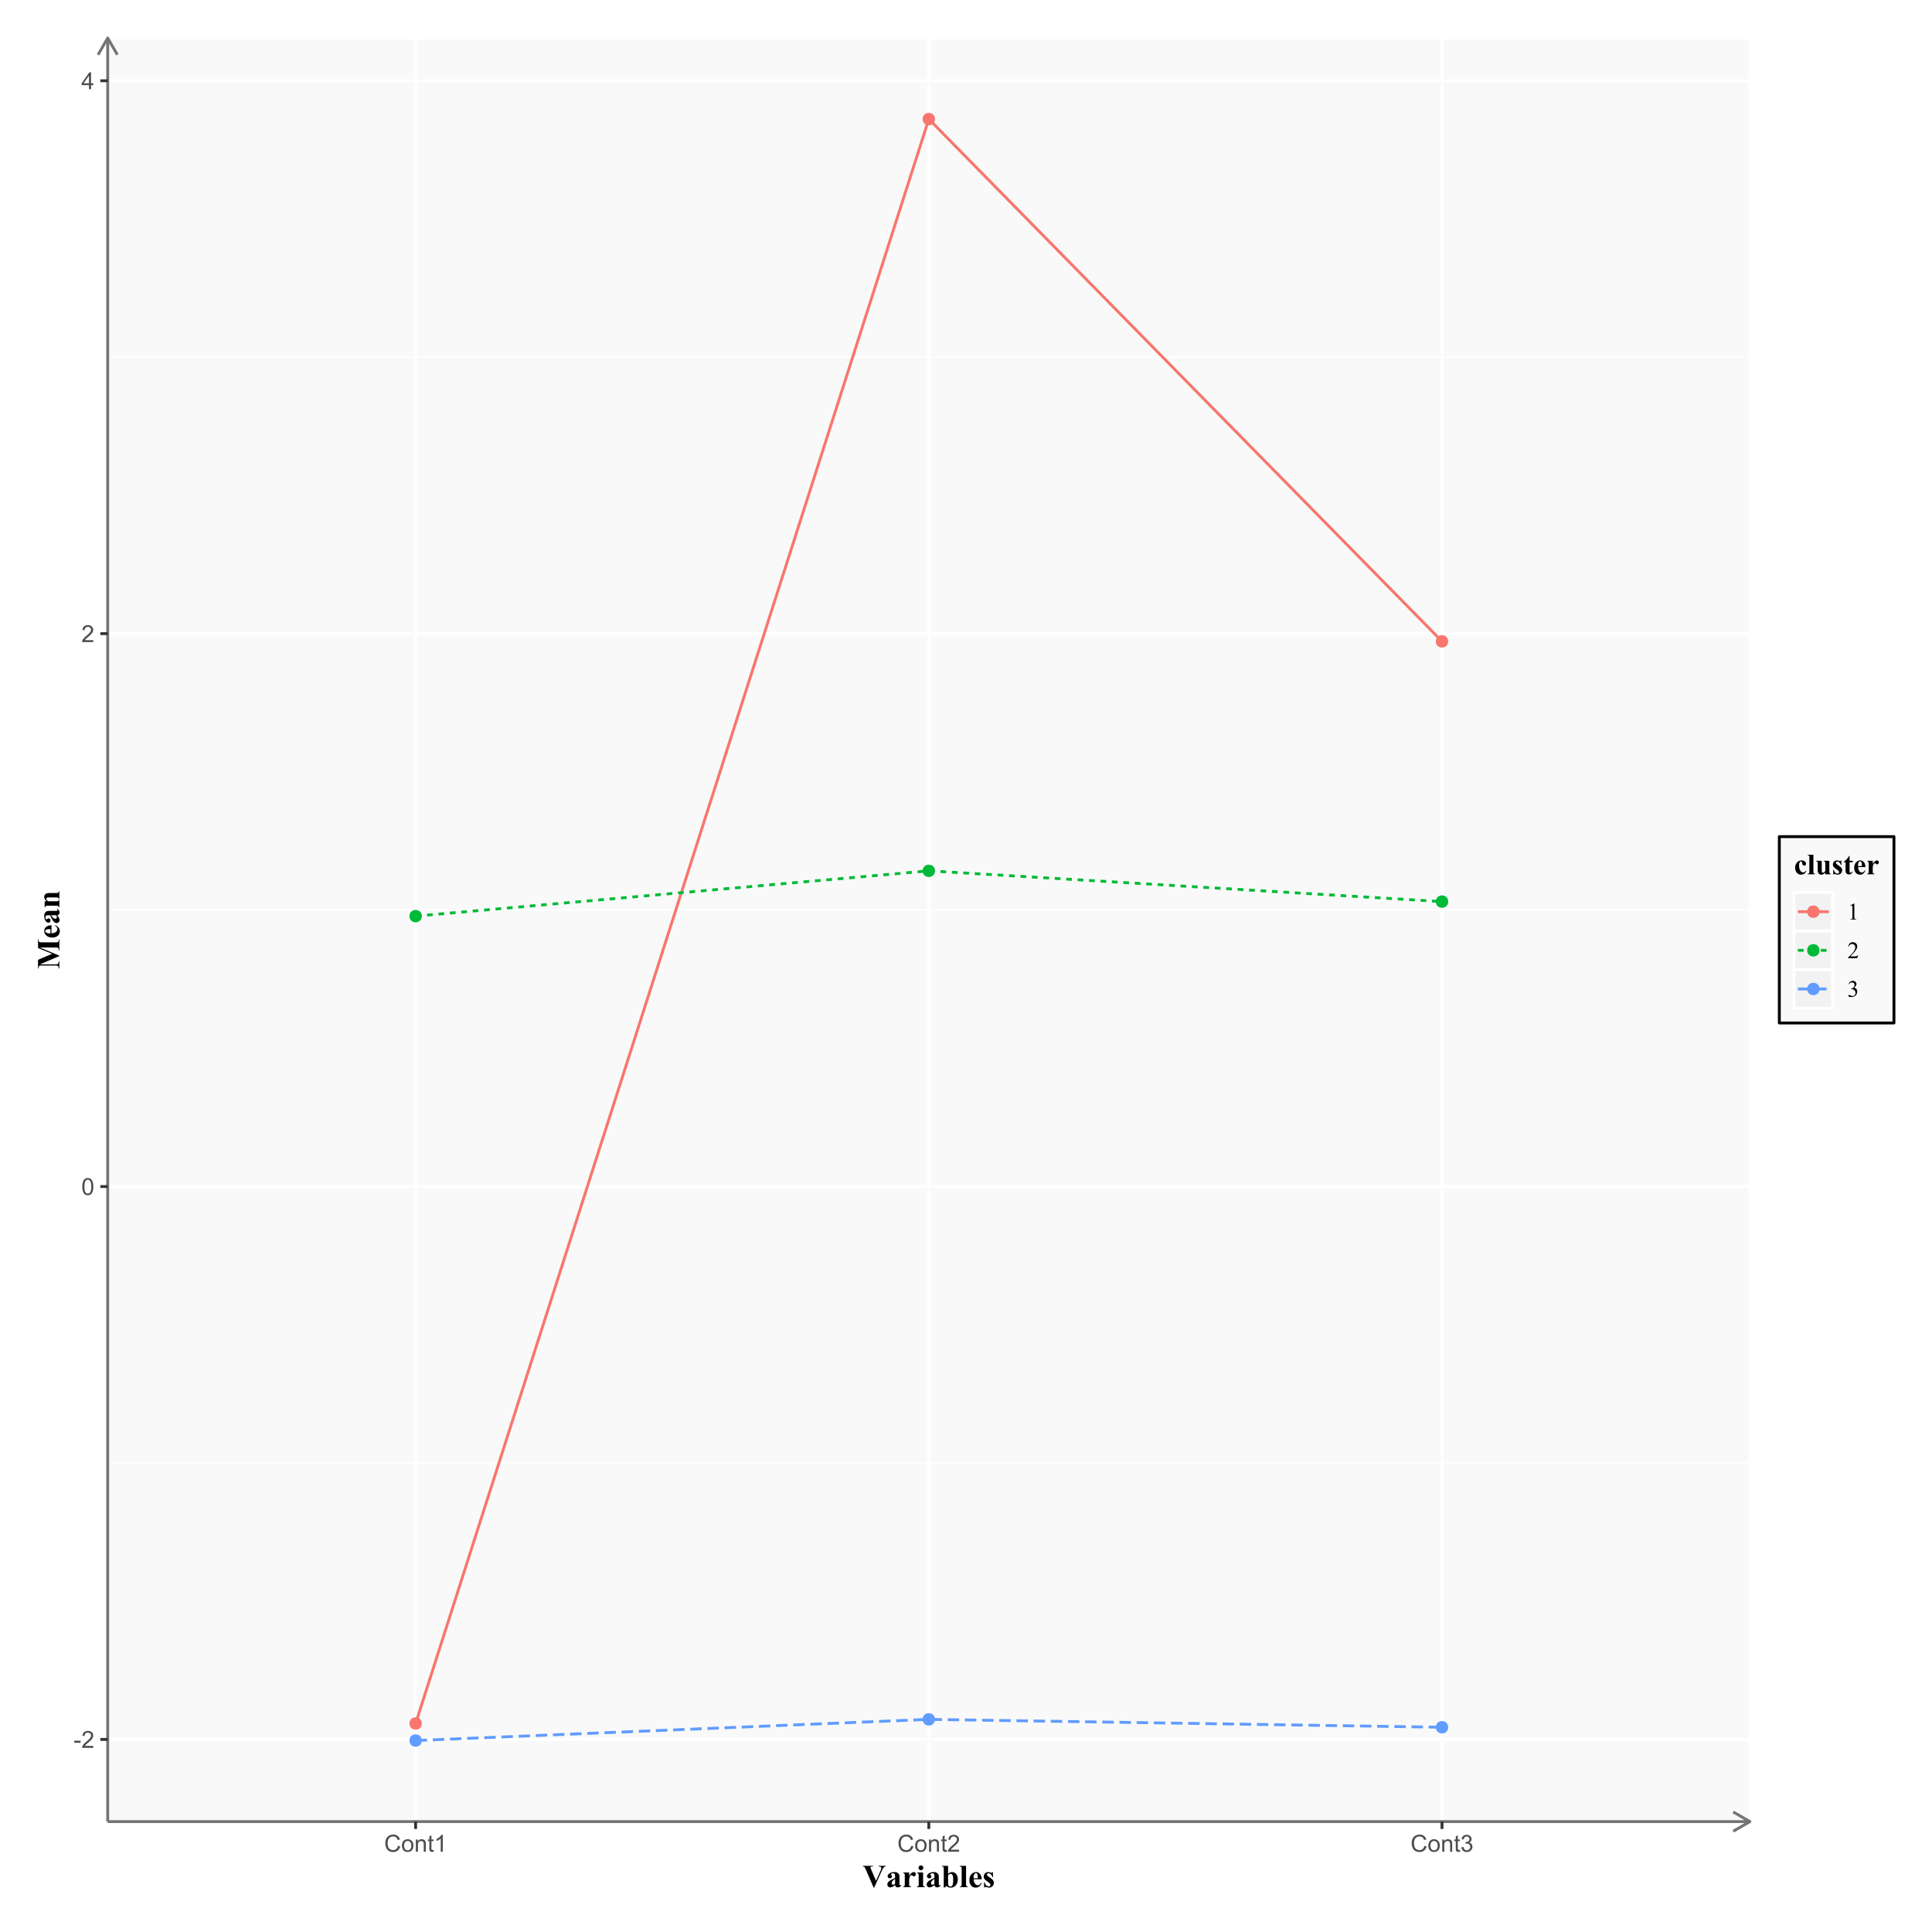 <?xml version="1.0" encoding="UTF-8"?>
<svg xmlns="http://www.w3.org/2000/svg" xmlns:xlink="http://www.w3.org/1999/xlink" width="720pt" height="720pt" viewBox="0 0 720 720" version="1.1">
<defs>
<g>
<symbol overflow="visible" id="glyph0-0">
<path style="stroke:none;" d="M 1.102 0 L 1.102 -5.5 L 5.5 -5.5 L 5.5 0 Z M 1.238 -0.137 L 5.363 -0.137 L 5.363 -5.363 L 1.238 -5.363 Z M 1.238 -0.137 "/>
</symbol>
<symbol overflow="visible" id="glyph0-1">
<path style="stroke:none;" d="M 0.281 -1.891 L 0.281 -2.668 L 2.656 -2.668 L 2.656 -1.891 Z M 0.281 -1.891 "/>
</symbol>
<symbol overflow="visible" id="glyph0-2">
<path style="stroke:none;" d="M 4.43 -0.742 L 4.43 0 L 0.266 0 C 0.258 -0.188 0.289 -0.367 0.355 -0.539 C 0.461 -0.82 0.629 -1.098 0.863 -1.375 C 1.094 -1.648 1.434 -1.965 1.879 -2.328 C 2.562 -2.887 3.023 -3.332 3.266 -3.664 C 3.5 -3.988 3.621 -4.301 3.625 -4.594 C 3.621 -4.898 3.512 -5.156 3.297 -5.367 C 3.074 -5.578 2.789 -5.684 2.441 -5.684 C 2.066 -5.684 1.77 -5.57 1.547 -5.348 C 1.32 -5.125 1.207 -4.816 1.207 -4.422 L 0.414 -4.504 C 0.465 -5.094 0.668 -5.543 1.027 -5.855 C 1.379 -6.164 1.855 -6.32 2.457 -6.324 C 3.059 -6.32 3.539 -6.152 3.891 -5.82 C 4.242 -5.484 4.418 -5.07 4.422 -4.578 C 4.418 -4.32 4.367 -4.074 4.266 -3.832 C 4.164 -3.59 3.992 -3.332 3.754 -3.062 C 3.512 -2.793 3.113 -2.426 2.562 -1.957 C 2.094 -1.566 1.797 -1.301 1.664 -1.16 C 1.531 -1.02 1.422 -0.879 1.34 -0.742 Z M 4.43 -0.742 "/>
</symbol>
<symbol overflow="visible" id="glyph0-3">
<path style="stroke:none;" d="M 0.367 -3.105 C 0.363 -3.848 0.438 -4.445 0.594 -4.902 C 0.742 -5.355 0.973 -5.707 1.277 -5.953 C 1.578 -6.199 1.957 -6.32 2.418 -6.324 C 2.754 -6.32 3.051 -6.254 3.309 -6.121 C 3.562 -5.984 3.773 -5.789 3.938 -5.531 C 4.102 -5.273 4.23 -4.961 4.328 -4.594 C 4.422 -4.227 4.469 -3.73 4.473 -3.105 C 4.469 -2.367 4.395 -1.77 4.242 -1.316 C 4.09 -0.859 3.863 -0.508 3.562 -0.262 C 3.258 -0.016 2.875 0.105 2.418 0.109 C 1.809 0.105 1.332 -0.109 0.988 -0.547 C 0.57 -1.066 0.363 -1.922 0.367 -3.105 Z M 1.16 -3.105 C 1.16 -2.07 1.281 -1.379 1.523 -1.039 C 1.766 -0.695 2.062 -0.527 2.418 -0.527 C 2.773 -0.527 3.074 -0.699 3.316 -1.043 C 3.559 -1.387 3.68 -2.074 3.68 -3.105 C 3.68 -4.145 3.559 -4.832 3.316 -5.172 C 3.074 -5.512 2.77 -5.684 2.41 -5.684 C 2.051 -5.684 1.77 -5.531 1.559 -5.234 C 1.293 -4.844 1.16 -4.137 1.16 -3.105 Z M 1.16 -3.105 "/>
</symbol>
<symbol overflow="visible" id="glyph0-4">
<path style="stroke:none;" d="M 2.844 0 L 2.844 -1.508 L 0.113 -1.508 L 0.113 -2.219 L 2.988 -6.301 L 3.617 -6.301 L 3.617 -2.219 L 4.469 -2.219 L 4.469 -1.508 L 3.617 -1.508 L 3.617 0 Z M 2.844 -2.219 L 2.844 -5.059 L 0.871 -2.219 Z M 2.844 -2.219 "/>
</symbol>
<symbol overflow="visible" id="glyph0-5">
<path style="stroke:none;" d="M 5.172 -2.207 L 6.008 -2 C 5.828 -1.312 5.516 -0.789 5.062 -0.43 C 4.609 -0.07 4.055 0.105 3.398 0.109 C 2.719 0.105 2.164 -0.031 1.742 -0.305 C 1.312 -0.582 0.988 -0.98 0.77 -1.508 C 0.543 -2.027 0.434 -2.59 0.438 -3.195 C 0.434 -3.848 0.559 -4.422 0.812 -4.91 C 1.062 -5.398 1.418 -5.77 1.883 -6.023 C 2.344 -6.277 2.855 -6.402 3.41 -6.406 C 4.039 -6.402 4.566 -6.242 5 -5.926 C 5.426 -5.602 5.727 -5.152 5.898 -4.57 L 5.078 -4.379 C 4.93 -4.832 4.719 -5.168 4.441 -5.379 C 4.164 -5.59 3.812 -5.695 3.395 -5.695 C 2.906 -5.695 2.504 -5.578 2.18 -5.344 C 1.852 -5.109 1.621 -4.797 1.492 -4.41 C 1.359 -4.016 1.293 -3.613 1.297 -3.203 C 1.293 -2.664 1.371 -2.195 1.531 -1.797 C 1.684 -1.395 1.926 -1.098 2.258 -0.902 C 2.586 -0.703 2.945 -0.602 3.332 -0.605 C 3.797 -0.602 4.191 -0.738 4.516 -1.008 C 4.836 -1.277 5.055 -1.676 5.172 -2.207 Z M 5.172 -2.207 "/>
</symbol>
<symbol overflow="visible" id="glyph0-6">
<path style="stroke:none;" d="M 0.293 -2.281 C 0.293 -3.125 0.527 -3.754 0.996 -4.16 C 1.387 -4.496 1.863 -4.664 2.434 -4.668 C 3.059 -4.664 3.57 -4.457 3.969 -4.051 C 4.363 -3.637 4.562 -3.07 4.566 -2.348 C 4.562 -1.758 4.477 -1.297 4.301 -0.961 C 4.125 -0.625 3.867 -0.363 3.535 -0.176 C 3.195 0.008 2.828 0.098 2.434 0.102 C 1.789 0.098 1.273 -0.102 0.883 -0.512 C 0.488 -0.918 0.293 -1.508 0.293 -2.281 Z M 1.086 -2.281 C 1.082 -1.695 1.211 -1.258 1.469 -0.969 C 1.723 -0.672 2.043 -0.527 2.434 -0.531 C 2.812 -0.527 3.133 -0.672 3.391 -0.969 C 3.645 -1.258 3.773 -1.707 3.773 -2.309 C 3.773 -2.871 3.645 -3.297 3.387 -3.59 C 3.129 -3.879 2.809 -4.023 2.434 -4.027 C 2.043 -4.023 1.723 -3.879 1.469 -3.594 C 1.211 -3.301 1.082 -2.863 1.086 -2.281 Z M 1.086 -2.281 "/>
</symbol>
<symbol overflow="visible" id="glyph0-7">
<path style="stroke:none;" d="M 0.578 0 L 0.578 -4.562 L 1.277 -4.562 L 1.277 -3.914 C 1.609 -4.414 2.09 -4.664 2.727 -4.668 C 3 -4.664 3.254 -4.613 3.484 -4.52 C 3.715 -4.418 3.887 -4.289 4.004 -4.129 C 4.113 -3.969 4.195 -3.777 4.246 -3.559 C 4.273 -3.41 4.289 -3.16 4.289 -2.805 L 4.289 0 L 3.516 0 L 3.516 -2.777 C 3.516 -3.09 3.484 -3.324 3.426 -3.484 C 3.363 -3.637 3.258 -3.762 3.105 -3.855 C 2.949 -3.949 2.77 -3.996 2.566 -3.996 C 2.234 -3.996 1.949 -3.891 1.711 -3.68 C 1.469 -3.469 1.348 -3.07 1.352 -2.492 L 1.352 0 Z M 0.578 0 "/>
</symbol>
<symbol overflow="visible" id="glyph0-8">
<path style="stroke:none;" d="M 2.27 -0.691 L 2.379 -0.008 C 2.16 0.039 1.965 0.059 1.797 0.059 C 1.512 0.059 1.293 0.016 1.141 -0.074 C 0.984 -0.16 0.875 -0.277 0.816 -0.422 C 0.75 -0.566 0.719 -0.871 0.723 -1.336 L 0.723 -3.961 L 0.156 -3.961 L 0.156 -4.562 L 0.723 -4.562 L 0.723 -5.695 L 1.492 -6.156 L 1.492 -4.562 L 2.27 -4.562 L 2.27 -3.961 L 1.492 -3.961 L 1.492 -1.293 C 1.488 -1.07 1.5 -0.93 1.531 -0.867 C 1.555 -0.805 1.602 -0.754 1.664 -0.715 C 1.727 -0.676 1.812 -0.656 1.93 -0.66 C 2.012 -0.656 2.125 -0.668 2.27 -0.691 Z M 2.27 -0.691 "/>
</symbol>
<symbol overflow="visible" id="glyph0-9">
<path style="stroke:none;" d="M 3.277 0 L 2.504 0 L 2.504 -4.93 C 2.316 -4.75 2.074 -4.574 1.773 -4.395 C 1.469 -4.215 1.195 -4.082 0.957 -3.996 L 0.957 -4.742 C 1.387 -4.941 1.766 -5.188 2.09 -5.48 C 2.414 -5.77 2.645 -6.051 2.781 -6.324 L 3.277 -6.324 Z M 3.277 0 "/>
</symbol>
<symbol overflow="visible" id="glyph0-10">
<path style="stroke:none;" d="M 0.371 -1.664 L 1.145 -1.766 C 1.23 -1.324 1.383 -1.008 1.598 -0.816 C 1.809 -0.621 2.066 -0.527 2.375 -0.527 C 2.734 -0.527 3.043 -0.652 3.297 -0.906 C 3.547 -1.156 3.672 -1.469 3.676 -1.844 C 3.672 -2.195 3.555 -2.488 3.324 -2.719 C 3.09 -2.949 2.797 -3.062 2.441 -3.066 C 2.293 -3.062 2.109 -3.035 1.895 -2.98 L 1.98 -3.66 C 2.031 -3.652 2.07 -3.648 2.105 -3.652 C 2.434 -3.648 2.73 -3.734 2.996 -3.91 C 3.254 -4.078 3.387 -4.344 3.391 -4.703 C 3.387 -4.984 3.289 -5.219 3.102 -5.406 C 2.906 -5.59 2.66 -5.684 2.359 -5.688 C 2.055 -5.684 1.805 -5.59 1.605 -5.402 C 1.402 -5.215 1.273 -4.93 1.219 -4.555 L 0.445 -4.691 C 0.539 -5.207 0.754 -5.609 1.09 -5.895 C 1.426 -6.18 1.844 -6.32 2.344 -6.324 C 2.688 -6.32 3.004 -6.246 3.293 -6.102 C 3.582 -5.953 3.801 -5.754 3.953 -5.5 C 4.105 -5.242 4.184 -4.973 4.184 -4.688 C 4.184 -4.414 4.109 -4.164 3.965 -3.945 C 3.816 -3.719 3.602 -3.543 3.316 -3.41 C 3.688 -3.324 3.977 -3.145 4.184 -2.875 C 4.391 -2.602 4.492 -2.262 4.496 -1.859 C 4.492 -1.305 4.293 -0.84 3.895 -0.461 C 3.492 -0.078 2.984 0.109 2.371 0.113 C 1.816 0.109 1.355 -0.051 0.992 -0.379 C 0.625 -0.707 0.418 -1.137 0.371 -1.664 Z M 0.371 -1.664 "/>
</symbol>
<symbol overflow="visible" id="glyph1-0">
<path style="stroke:none;" d="M 1.664 0 L 1.664 -7.5 L 7.664 -7.5 L 7.664 0 Z M 1.852 -0.188 L 7.477 -0.188 L 7.477 -7.312 L 1.852 -7.312 Z M 1.852 -0.188 "/>
</symbol>
<symbol overflow="visible" id="glyph1-1">
<path style="stroke:none;" d="M 8.543 -7.945 L 8.543 -7.727 C 8.254 -7.676 7.996 -7.523 7.77 -7.266 C 7.605 -7.07 7.359 -6.609 7.039 -5.891 L 4.301 0.18 L 4.109 0.18 L 1.383 -6.133 C 1.055 -6.895 0.832 -7.344 0.723 -7.477 C 0.605 -7.609 0.398 -7.691 0.094 -7.727 L 0.094 -7.945 L 3.902 -7.945 L 3.902 -7.727 L 3.773 -7.727 C 3.43 -7.723 3.195 -7.68 3.07 -7.602 C 2.98 -7.539 2.934 -7.453 2.938 -7.344 C 2.934 -7.266 2.949 -7.184 2.984 -7.09 C 3.012 -6.996 3.117 -6.738 3.297 -6.32 L 4.992 -2.367 L 6.562 -5.891 C 6.75 -6.312 6.863 -6.598 6.906 -6.742 C 6.949 -6.887 6.973 -7.012 6.973 -7.113 C 6.973 -7.23 6.941 -7.332 6.879 -7.422 C 6.816 -7.512 6.723 -7.582 6.602 -7.629 C 6.434 -7.691 6.211 -7.723 5.938 -7.727 L 5.938 -7.945 Z M 8.543 -7.945 "/>
</symbol>
<symbol overflow="visible" id="glyph1-2">
<path style="stroke:none;" d="M 3.43 -0.809 C 2.758 -0.219 2.16 0.074 1.629 0.078 C 1.316 0.074 1.055 -0.023 0.848 -0.23 C 0.641 -0.434 0.539 -0.691 0.539 -1 C 0.539 -1.418 0.719 -1.793 1.078 -2.129 C 1.438 -2.461 2.219 -2.906 3.43 -3.461 L 3.43 -4.016 C 3.426 -4.422 3.402 -4.684 3.359 -4.793 C 3.312 -4.902 3.23 -4.996 3.105 -5.074 C 2.98 -5.152 2.84 -5.191 2.684 -5.195 C 2.43 -5.191 2.219 -5.137 2.055 -5.027 C 1.953 -4.957 1.902 -4.875 1.906 -4.781 C 1.902 -4.695 1.957 -4.594 2.07 -4.477 C 2.211 -4.309 2.285 -4.145 2.289 -3.992 C 2.285 -3.797 2.215 -3.633 2.074 -3.5 C 1.934 -3.359 1.746 -3.293 1.516 -3.297 C 1.27 -3.293 1.062 -3.367 0.898 -3.52 C 0.727 -3.664 0.645 -3.84 0.648 -4.043 C 0.645 -4.324 0.758 -4.59 0.984 -4.848 C 1.207 -5.102 1.516 -5.301 1.918 -5.438 C 2.312 -5.57 2.727 -5.637 3.156 -5.641 C 3.676 -5.637 4.086 -5.527 4.391 -5.309 C 4.688 -5.09 4.887 -4.852 4.98 -4.594 C 5.035 -4.43 5.062 -4.051 5.062 -3.461 L 5.062 -1.336 C 5.062 -1.086 5.07 -0.926 5.09 -0.863 C 5.109 -0.793 5.141 -0.746 5.18 -0.719 C 5.219 -0.684 5.262 -0.668 5.312 -0.672 C 5.414 -0.668 5.52 -0.742 5.625 -0.891 L 5.801 -0.75 C 5.605 -0.461 5.402 -0.25 5.195 -0.117 C 4.984 0.012 4.746 0.074 4.484 0.078 C 4.168 0.074 3.926 0.004 3.75 -0.141 C 3.57 -0.289 3.461 -0.512 3.43 -0.809 Z M 3.43 -1.234 L 3.43 -3.07 C 2.953 -2.793 2.602 -2.496 2.375 -2.18 C 2.219 -1.969 2.145 -1.754 2.145 -1.539 C 2.145 -1.359 2.207 -1.203 2.336 -1.066 C 2.434 -0.957 2.57 -0.902 2.75 -0.906 C 2.938 -0.902 3.164 -1.012 3.43 -1.234 Z M 3.43 -1.234 "/>
</symbol>
<symbol overflow="visible" id="glyph1-3">
<path style="stroke:none;" d="M 2.68 -5.477 L 2.68 -4.234 C 3.039 -4.801 3.359 -5.176 3.633 -5.363 C 3.906 -5.543 4.168 -5.637 4.422 -5.641 C 4.637 -5.637 4.812 -5.57 4.945 -5.438 C 5.078 -5.305 5.145 -5.113 5.145 -4.867 C 5.145 -4.605 5.078 -4.402 4.953 -4.258 C 4.824 -4.113 4.672 -4.043 4.492 -4.043 C 4.285 -4.043 4.105 -4.109 3.953 -4.242 C 3.801 -4.375 3.711 -4.449 3.688 -4.465 C 3.641 -4.488 3.598 -4.5 3.551 -4.5 C 3.438 -4.5 3.328 -4.457 3.227 -4.371 C 3.066 -4.238 2.945 -4.047 2.867 -3.805 C 2.738 -3.422 2.676 -3.004 2.68 -2.547 L 2.68 -1.289 L 2.684 -0.961 C 2.684 -0.734 2.695 -0.59 2.727 -0.531 C 2.77 -0.426 2.84 -0.348 2.934 -0.301 C 3.023 -0.246 3.18 -0.219 3.398 -0.211 L 3.398 0 L 0.438 0 L 0.438 -0.211 C 0.676 -0.23 0.836 -0.293 0.922 -0.406 C 1 -0.516 1.043 -0.812 1.047 -1.289 L 1.047 -4.32 C 1.043 -4.629 1.027 -4.828 1 -4.914 C 0.961 -5.02 0.906 -5.102 0.832 -5.156 C 0.754 -5.207 0.621 -5.242 0.438 -5.262 L 0.438 -5.477 Z M 2.68 -5.477 "/>
</symbol>
<symbol overflow="visible" id="glyph1-4">
<path style="stroke:none;" d="M 1.723 -8.133 C 1.973 -8.133 2.188 -8.043 2.367 -7.867 C 2.543 -7.688 2.629 -7.473 2.633 -7.227 C 2.629 -6.973 2.539 -6.762 2.363 -6.586 C 2.184 -6.406 1.973 -6.316 1.723 -6.32 C 1.473 -6.316 1.258 -6.406 1.082 -6.586 C 0.906 -6.762 0.82 -6.973 0.82 -7.227 C 0.82 -7.473 0.906 -7.688 1.082 -7.867 C 1.258 -8.043 1.473 -8.133 1.723 -8.133 Z M 2.543 -5.477 L 2.543 -1.137 C 2.543 -0.746 2.586 -0.496 2.676 -0.395 C 2.766 -0.285 2.941 -0.227 3.203 -0.211 L 3.203 0 L 0.246 0 L 0.246 -0.211 C 0.488 -0.219 0.668 -0.289 0.785 -0.422 C 0.863 -0.508 0.902 -0.746 0.902 -1.137 L 0.902 -4.336 C 0.902 -4.719 0.855 -4.965 0.766 -5.074 C 0.676 -5.184 0.504 -5.246 0.246 -5.262 L 0.246 -5.477 Z M 2.543 -5.477 "/>
</symbol>
<symbol overflow="visible" id="glyph1-5">
<path style="stroke:none;" d="M 2.523 -7.945 L 2.523 -4.93 C 2.984 -5.398 3.488 -5.637 4.039 -5.641 C 4.41 -5.637 4.766 -5.527 5.098 -5.309 C 5.426 -5.09 5.684 -4.777 5.875 -4.371 C 6.059 -3.965 6.152 -3.496 6.156 -2.965 C 6.152 -2.367 6.035 -1.824 5.801 -1.336 C 5.562 -0.844 5.242 -0.469 4.848 -0.219 C 4.445 0.039 3.992 0.164 3.48 0.164 C 3.184 0.164 2.918 0.117 2.688 0.023 C 2.457 -0.07 2.23 -0.223 2.008 -0.434 L 1.102 0.156 L 0.902 0.156 L 0.902 -6.809 C 0.902 -7.121 0.887 -7.316 0.859 -7.395 C 0.82 -7.504 0.758 -7.582 0.676 -7.637 C 0.59 -7.688 0.449 -7.719 0.25 -7.727 L 0.25 -7.945 Z M 2.523 -4.406 L 2.523 -1.969 C 2.52 -1.473 2.531 -1.156 2.562 -1.02 C 2.594 -0.785 2.688 -0.598 2.84 -0.457 C 2.984 -0.316 3.176 -0.246 3.41 -0.246 C 3.609 -0.246 3.777 -0.301 3.922 -0.414 C 4.062 -0.527 4.184 -0.754 4.277 -1.09 C 4.371 -1.426 4.418 -2.031 4.422 -2.906 C 4.418 -3.742 4.312 -4.316 4.109 -4.633 C 3.953 -4.859 3.75 -4.973 3.492 -4.977 C 3.156 -4.973 2.832 -4.785 2.523 -4.406 Z M 2.523 -4.406 "/>
</symbol>
<symbol overflow="visible" id="glyph1-6">
<path style="stroke:none;" d="M 2.547 -7.945 L 2.547 -1.137 C 2.543 -0.746 2.59 -0.496 2.684 -0.395 C 2.773 -0.285 2.949 -0.227 3.211 -0.211 L 3.211 0 L 0.25 0 L 0.25 -0.211 C 0.492 -0.219 0.672 -0.289 0.789 -0.422 C 0.863 -0.508 0.902 -0.746 0.906 -1.137 L 0.906 -6.809 C 0.902 -7.191 0.859 -7.434 0.773 -7.543 C 0.684 -7.645 0.508 -7.707 0.25 -7.727 L 0.25 -7.945 Z M 2.547 -7.945 "/>
</symbol>
<symbol overflow="visible" id="glyph1-7">
<path style="stroke:none;" d="M 5.047 -2.938 L 2.039 -2.938 C 2.074 -2.203 2.266 -1.629 2.617 -1.211 C 2.887 -0.887 3.211 -0.727 3.594 -0.727 C 3.824 -0.727 4.039 -0.789 4.23 -0.922 C 4.418 -1.047 4.621 -1.285 4.844 -1.629 L 5.047 -1.5 C 4.746 -0.895 4.418 -0.465 4.062 -0.215 C 3.699 0.039 3.285 0.164 2.812 0.164 C 2 0.164 1.383 -0.148 0.969 -0.773 C 0.625 -1.277 0.457 -1.902 0.461 -2.648 C 0.457 -3.562 0.703 -4.289 1.203 -4.828 C 1.695 -5.367 2.277 -5.637 2.941 -5.641 C 3.496 -5.637 3.977 -5.41 4.387 -4.957 C 4.793 -4.504 5.012 -3.828 5.047 -2.938 Z M 3.602 -3.328 C 3.598 -3.957 3.562 -4.387 3.5 -4.625 C 3.43 -4.855 3.324 -5.035 3.18 -5.156 C 3.098 -5.227 2.988 -5.262 2.852 -5.262 C 2.645 -5.262 2.48 -5.16 2.355 -4.961 C 2.121 -4.613 2.004 -4.137 2.008 -3.531 L 2.008 -3.328 Z M 3.602 -3.328 "/>
</symbol>
<symbol overflow="visible" id="glyph1-8">
<path style="stroke:none;" d="M 3.867 -5.633 L 3.953 -3.762 L 3.758 -3.762 C 3.516 -4.316 3.27 -4.695 3.016 -4.898 C 2.758 -5.102 2.504 -5.203 2.25 -5.203 C 2.086 -5.203 1.949 -5.148 1.84 -5.043 C 1.727 -4.934 1.668 -4.809 1.672 -4.672 C 1.668 -4.562 1.707 -4.461 1.789 -4.367 C 1.91 -4.203 2.262 -3.93 2.836 -3.543 C 3.406 -3.152 3.781 -2.82 3.969 -2.551 C 4.148 -2.277 4.242 -1.977 4.242 -1.641 C 4.242 -1.336 4.164 -1.035 4.012 -0.742 C 3.859 -0.449 3.645 -0.227 3.367 -0.07 C 3.09 0.086 2.785 0.164 2.449 0.164 C 2.184 0.164 1.832 0.082 1.398 -0.082 C 1.281 -0.125 1.203 -0.145 1.16 -0.148 C 1.031 -0.145 0.922 -0.051 0.836 0.148 L 0.645 0.148 L 0.551 -1.82 L 0.75 -1.82 C 0.926 -1.301 1.164 -0.914 1.473 -0.66 C 1.777 -0.398 2.07 -0.27 2.344 -0.273 C 2.531 -0.27 2.684 -0.328 2.805 -0.445 C 2.922 -0.562 2.98 -0.703 2.984 -0.867 C 2.98 -1.055 2.922 -1.215 2.809 -1.352 C 2.688 -1.488 2.426 -1.695 2.023 -1.977 C 1.422 -2.383 1.035 -2.699 0.859 -2.922 C 0.602 -3.242 0.473 -3.598 0.477 -3.984 C 0.473 -4.406 0.617 -4.785 0.91 -5.129 C 1.199 -5.465 1.621 -5.637 2.172 -5.641 C 2.465 -5.637 2.754 -5.566 3.035 -5.426 C 3.141 -5.363 3.227 -5.332 3.293 -5.336 C 3.363 -5.332 3.418 -5.348 3.461 -5.379 C 3.504 -5.41 3.574 -5.492 3.668 -5.633 Z M 3.867 -5.633 "/>
</symbol>
<symbol overflow="visible" id="glyph2-0">
<path style="stroke:none;" d="M 0 -1.664 L -7.5 -1.664 L -7.5 -7.664 L 0 -7.664 Z M -0.188 -1.852 L -0.188 -7.477 L -7.312 -7.477 L -7.312 -1.852 Z M -0.188 -1.852 "/>
</symbol>
<symbol overflow="visible" id="glyph2-1">
<path style="stroke:none;" d="M -2.707 -5.719 L -7.945 -7.875 L -7.945 -11.109 L -7.727 -11.109 L -7.727 -10.852 C -7.723 -10.617 -7.684 -10.43 -7.605 -10.289 C -7.551 -10.188 -7.457 -10.109 -7.328 -10.055 C -7.23 -10.012 -6.988 -9.988 -6.598 -9.992 L -1.359 -9.992 C -0.953 -9.988 -0.699 -10.012 -0.598 -10.055 C -0.496 -10.094 -0.406 -10.18 -0.328 -10.316 C -0.25 -10.445 -0.211 -10.625 -0.215 -10.852 L -0.215 -11.109 L 0 -11.109 L 0 -6.961 L -0.215 -6.961 L -0.215 -7.219 C -0.211 -7.453 -0.254 -7.641 -0.34 -7.781 C -0.395 -7.879 -0.488 -7.957 -0.621 -8.016 C -0.715 -8.055 -0.961 -8.074 -1.359 -8.078 L -7.246 -8.078 L 0 -5.031 L 0 -4.891 L -7.195 -1.801 L -1.602 -1.797 C -1.207 -1.793 -0.969 -1.805 -0.879 -1.828 C -0.684 -1.879 -0.523 -1.988 -0.398 -2.16 C -0.273 -2.328 -0.211 -2.594 -0.215 -2.961 L 0 -2.961 L 0 -0.242 L -0.215 -0.242 L -0.215 -0.32 C -0.211 -0.496 -0.238 -0.66 -0.301 -0.812 C -0.355 -0.965 -0.438 -1.082 -0.543 -1.16 C -0.641 -1.238 -0.785 -1.297 -0.973 -1.344 C -1.016 -1.344 -1.215 -1.348 -1.57 -1.352 L -6.598 -1.355 C -7 -1.352 -7.25 -1.332 -7.352 -1.289 C -7.449 -1.246 -7.535 -1.156 -7.613 -1.027 C -7.684 -0.891 -7.723 -0.715 -7.727 -0.492 L -7.727 -0.242 L -7.945 -0.242 L -7.945 -3.488 Z M -2.707 -5.719 "/>
</symbol>
<symbol overflow="visible" id="glyph2-2">
<path style="stroke:none;" d="M -2.934 -5.047 L -2.938 -2.039 C -2.203 -2.074 -1.629 -2.266 -1.211 -2.617 C -0.887 -2.887 -0.727 -3.211 -0.727 -3.594 C -0.727 -3.824 -0.789 -4.039 -0.922 -4.23 C -1.047 -4.418 -1.285 -4.621 -1.629 -4.844 L -1.5 -5.047 C -0.891 -4.746 -0.461 -4.418 -0.211 -4.062 C 0.039 -3.699 0.164 -3.285 0.164 -2.812 C 0.164 -2 -0.148 -1.383 -0.773 -0.969 C -1.277 -0.629 -1.902 -0.461 -2.648 -0.465 C -3.562 -0.461 -4.289 -0.707 -4.828 -1.203 C -5.367 -1.695 -5.637 -2.277 -5.641 -2.941 C -5.637 -3.496 -5.41 -3.977 -4.957 -4.387 C -4.504 -4.793 -3.828 -5.012 -2.934 -5.047 Z M -3.328 -3.602 C -3.957 -3.602 -4.387 -3.566 -4.625 -3.5 C -4.855 -3.43 -5.035 -3.324 -5.156 -3.184 C -5.227 -3.098 -5.262 -2.988 -5.262 -2.855 C -5.262 -2.648 -5.16 -2.484 -4.961 -2.355 C -4.613 -2.125 -4.137 -2.008 -3.531 -2.008 L -3.328 -2.008 Z M -3.328 -3.602 "/>
</symbol>
<symbol overflow="visible" id="glyph2-3">
<path style="stroke:none;" d="M -0.809 -3.43 C -0.219 -2.758 0.074 -2.16 0.078 -1.629 C 0.074 -1.316 -0.023 -1.055 -0.23 -0.848 C -0.434 -0.641 -0.691 -0.539 -1 -0.539 C -1.418 -0.539 -1.793 -0.719 -2.129 -1.078 C -2.461 -1.438 -2.906 -2.219 -3.461 -3.43 L -4.016 -3.43 C -4.422 -3.426 -4.684 -3.402 -4.793 -3.359 C -4.902 -3.312 -4.996 -3.23 -5.074 -3.105 C -5.152 -2.98 -5.191 -2.84 -5.195 -2.684 C -5.191 -2.43 -5.137 -2.219 -5.027 -2.059 C -4.957 -1.953 -4.875 -1.902 -4.781 -1.906 C -4.695 -1.902 -4.594 -1.957 -4.477 -2.07 C -4.309 -2.215 -4.145 -2.289 -3.992 -2.293 C -3.797 -2.289 -3.633 -2.219 -3.5 -2.078 C -3.359 -1.934 -3.293 -1.746 -3.297 -1.52 C -3.293 -1.27 -3.367 -1.062 -3.52 -0.898 C -3.664 -0.73 -3.84 -0.648 -4.043 -0.652 C -4.324 -0.648 -4.59 -0.762 -4.848 -0.984 C -5.102 -1.207 -5.301 -1.516 -5.438 -1.918 C -5.57 -2.312 -5.637 -2.727 -5.641 -3.16 C -5.637 -3.676 -5.527 -4.086 -5.309 -4.391 C -5.09 -4.688 -4.852 -4.887 -4.594 -4.98 C -4.43 -5.035 -4.051 -5.062 -3.461 -5.062 L -1.336 -5.062 C -1.086 -5.062 -0.926 -5.07 -0.863 -5.09 C -0.793 -5.109 -0.746 -5.141 -0.719 -5.18 C -0.684 -5.219 -0.668 -5.262 -0.672 -5.312 C -0.668 -5.414 -0.742 -5.52 -0.891 -5.625 L -0.75 -5.801 C -0.461 -5.605 -0.25 -5.402 -0.117 -5.195 C 0.012 -4.984 0.074 -4.746 0.078 -4.484 C 0.074 -4.168 0.004 -3.926 -0.141 -3.75 C -0.289 -3.57 -0.512 -3.461 -0.809 -3.43 Z M -1.234 -3.43 L -3.07 -3.43 C -2.793 -2.953 -2.496 -2.602 -2.18 -2.375 C -1.969 -2.219 -1.754 -2.145 -1.539 -2.145 C -1.355 -2.145 -1.199 -2.207 -1.066 -2.336 C -0.957 -2.434 -0.902 -2.57 -0.906 -2.75 C -0.902 -2.938 -1.012 -3.164 -1.234 -3.43 Z M -1.234 -3.43 "/>
</symbol>
<symbol overflow="visible" id="glyph2-4">
<path style="stroke:none;" d="M -5.477 -2.645 L -4.77 -2.645 C -5.074 -2.922 -5.293 -3.191 -5.434 -3.453 C -5.566 -3.707 -5.637 -3.984 -5.641 -4.281 C -5.637 -4.637 -5.539 -4.934 -5.344 -5.168 C -5.148 -5.402 -4.902 -5.559 -4.609 -5.637 C -4.387 -5.699 -3.961 -5.73 -3.328 -5.73 L -1.195 -5.73 C -0.773 -5.73 -0.508 -5.766 -0.406 -5.844 C -0.297 -5.918 -0.234 -6.078 -0.211 -6.32 L 0 -6.32 L 0 -3.551 L -0.211 -3.551 C -0.234 -3.754 -0.32 -3.902 -0.469 -3.996 C -0.562 -4.059 -0.805 -4.09 -1.195 -4.09 L -3.633 -4.09 C -4.078 -4.09 -4.359 -4.07 -4.48 -4.035 C -4.594 -4 -4.684 -3.941 -4.754 -3.859 C -4.816 -3.773 -4.852 -3.68 -4.852 -3.582 C -4.852 -3.242 -4.609 -2.93 -4.133 -2.645 L -1.195 -2.641 C -0.781 -2.637 -0.52 -2.676 -0.414 -2.754 C -0.301 -2.832 -0.234 -2.973 -0.211 -3.18 L 0 -3.18 L 0 -0.41 L -0.211 -0.41 C -0.234 -0.641 -0.309 -0.805 -0.434 -0.902 C -0.52 -0.965 -0.773 -0.996 -1.195 -1 L -4.289 -1.004 C -4.703 -1 -4.961 -0.961 -5.062 -0.887 C -5.164 -0.809 -5.23 -0.652 -5.262 -0.41 L -5.477 -0.41 Z M -5.477 -2.645 "/>
</symbol>
<symbol overflow="visible" id="glyph3-0">
<path style="stroke:none;" d="M 1.523 0 L 1.523 -6.875 L 7.023 -6.875 L 7.023 0 Z M 1.695 -0.172 L 6.852 -0.172 L 6.852 -6.703 L 1.695 -6.703 Z M 1.695 -0.172 "/>
</symbol>
<symbol overflow="visible" id="glyph3-1">
<path style="stroke:none;" d="M 4.469 -1.293 L 4.637 -1.164 C 4.395 -0.719 4.102 -0.391 3.75 -0.176 C 3.398 0.039 3.023 0.145 2.625 0.148 C 1.953 0.145 1.418 -0.102 1.02 -0.605 C 0.617 -1.105 0.414 -1.715 0.418 -2.43 C 0.414 -3.109 0.598 -3.711 0.969 -4.234 C 1.406 -4.855 2.016 -5.168 2.789 -5.172 C 3.305 -5.168 3.715 -5.035 4.023 -4.777 C 4.328 -4.512 4.48 -4.223 4.484 -3.906 C 4.48 -3.699 4.418 -3.535 4.297 -3.414 C 4.172 -3.293 4.012 -3.234 3.812 -3.234 C 3.598 -3.234 3.422 -3.301 3.289 -3.441 C 3.148 -3.578 3.066 -3.828 3.035 -4.188 C 3.012 -4.41 2.957 -4.57 2.879 -4.664 C 2.793 -4.75 2.699 -4.793 2.59 -4.797 C 2.418 -4.793 2.27 -4.703 2.148 -4.523 C 1.957 -4.246 1.863 -3.82 1.867 -3.254 C 1.863 -2.777 1.938 -2.328 2.094 -1.898 C 2.242 -1.465 2.449 -1.141 2.711 -0.934 C 2.906 -0.777 3.141 -0.703 3.41 -0.703 C 3.582 -0.703 3.746 -0.742 3.91 -0.824 C 4.066 -0.906 4.254 -1.062 4.469 -1.293 Z M 4.469 -1.293 "/>
</symbol>
<symbol overflow="visible" id="glyph3-2">
<path style="stroke:none;" d="M 2.336 -7.281 L 2.336 -1.043 C 2.332 -0.688 2.371 -0.461 2.457 -0.363 C 2.535 -0.262 2.699 -0.203 2.945 -0.195 L 2.945 0 L 0.23 0 L 0.23 -0.195 C 0.449 -0.195 0.617 -0.262 0.727 -0.387 C 0.797 -0.469 0.832 -0.688 0.832 -1.043 L 0.832 -6.242 C 0.832 -6.586 0.789 -6.812 0.707 -6.914 C 0.625 -7.012 0.465 -7.066 0.23 -7.086 L 0.23 -7.281 Z M 2.336 -7.281 "/>
</symbol>
<symbol overflow="visible" id="glyph3-3">
<path style="stroke:none;" d="M 5.219 -5.023 L 5.219 -1.09 C 5.215 -0.707 5.25 -0.465 5.328 -0.371 C 5.398 -0.273 5.543 -0.215 5.762 -0.195 L 5.762 0 L 3.719 0 L 3.719 -0.672 C 3.473 -0.383 3.23 -0.176 2.996 -0.047 C 2.754 0.082 2.488 0.145 2.191 0.148 C 1.906 0.145 1.652 0.062 1.434 -0.109 C 1.211 -0.281 1.062 -0.484 0.992 -0.719 C 0.914 -0.949 0.879 -1.355 0.883 -1.938 L 0.883 -3.93 C 0.879 -4.309 0.844 -4.547 0.777 -4.641 C 0.703 -4.734 0.559 -4.793 0.34 -4.824 L 0.34 -5.023 L 2.383 -5.023 L 2.383 -1.59 C 2.379 -1.23 2.395 -1 2.434 -0.898 C 2.465 -0.789 2.52 -0.711 2.598 -0.66 C 2.668 -0.602 2.754 -0.574 2.852 -0.578 C 2.98 -0.574 3.098 -0.609 3.203 -0.684 C 3.34 -0.773 3.512 -0.961 3.719 -1.246 L 3.719 -3.93 C 3.715 -4.309 3.68 -4.547 3.613 -4.641 C 3.539 -4.734 3.395 -4.793 3.176 -4.824 L 3.176 -5.023 Z M 5.219 -5.023 "/>
</symbol>
<symbol overflow="visible" id="glyph3-4">
<path style="stroke:none;" d="M 3.547 -5.16 L 3.625 -3.449 L 3.441 -3.449 C 3.223 -3.953 2.996 -4.301 2.762 -4.488 C 2.523 -4.676 2.293 -4.77 2.062 -4.77 C 1.914 -4.77 1.789 -4.719 1.688 -4.621 C 1.582 -4.52 1.527 -4.406 1.531 -4.281 C 1.527 -4.184 1.562 -4.09 1.637 -4 C 1.746 -3.852 2.066 -3.602 2.598 -3.246 C 3.121 -2.887 3.469 -2.582 3.641 -2.336 C 3.805 -2.086 3.891 -1.809 3.891 -1.504 C 3.891 -1.223 3.82 -0.949 3.68 -0.684 C 3.539 -0.414 3.34 -0.207 3.086 -0.066 C 2.832 0.078 2.551 0.145 2.246 0.148 C 2.004 0.145 1.684 0.074 1.285 -0.074 C 1.172 -0.109 1.098 -0.129 1.062 -0.133 C 0.941 -0.129 0.844 -0.043 0.77 0.133 L 0.59 0.133 L 0.504 -1.672 L 0.688 -1.672 C 0.844 -1.195 1.066 -0.84 1.352 -0.605 C 1.629 -0.367 1.895 -0.25 2.148 -0.254 C 2.316 -0.25 2.457 -0.305 2.57 -0.41 C 2.676 -0.516 2.73 -0.645 2.734 -0.797 C 2.73 -0.969 2.676 -1.117 2.57 -1.242 C 2.461 -1.367 2.223 -1.555 1.852 -1.809 C 1.305 -2.188 0.949 -2.477 0.789 -2.68 C 0.551 -2.969 0.434 -3.293 0.434 -3.652 C 0.434 -4.035 0.566 -4.387 0.832 -4.703 C 1.098 -5.012 1.484 -5.168 1.992 -5.172 C 2.266 -5.168 2.527 -5.102 2.781 -4.973 C 2.875 -4.918 2.953 -4.891 3.02 -4.895 C 3.082 -4.891 3.137 -4.906 3.176 -4.934 C 3.215 -4.957 3.277 -5.031 3.363 -5.16 Z M 3.547 -5.16 "/>
</symbol>
<symbol overflow="visible" id="glyph3-5">
<path style="stroke:none;" d="M 2.363 -6.859 L 2.363 -5.023 L 3.555 -5.023 L 3.555 -4.492 L 2.363 -4.492 L 2.363 -1.391 C 2.359 -1.098 2.375 -0.91 2.402 -0.828 C 2.43 -0.742 2.477 -0.676 2.547 -0.625 C 2.613 -0.57 2.676 -0.543 2.734 -0.547 C 2.965 -0.543 3.184 -0.723 3.395 -1.078 L 3.555 -0.961 C 3.262 -0.273 2.793 0.07 2.145 0.07 C 1.824 0.07 1.551 -0.016 1.332 -0.195 C 1.109 -0.367 0.973 -0.566 0.914 -0.789 C 0.875 -0.91 0.855 -1.238 0.859 -1.777 L 0.859 -4.492 L 0.203 -4.492 L 0.203 -4.68 C 0.652 -4.996 1.035 -5.332 1.355 -5.684 C 1.668 -6.035 1.945 -6.426 2.188 -6.859 Z M 2.363 -6.859 "/>
</symbol>
<symbol overflow="visible" id="glyph3-6">
<path style="stroke:none;" d="M 4.625 -2.691 L 1.867 -2.691 C 1.898 -2.02 2.078 -1.496 2.402 -1.113 C 2.648 -0.812 2.945 -0.66 3.293 -0.664 C 3.504 -0.66 3.695 -0.723 3.875 -0.844 C 4.047 -0.965 4.238 -1.18 4.441 -1.492 L 4.625 -1.375 C 4.348 -0.816 4.047 -0.422 3.719 -0.195 C 3.387 0.035 3.008 0.145 2.578 0.148 C 1.832 0.145 1.266 -0.137 0.887 -0.711 C 0.574 -1.168 0.422 -1.742 0.426 -2.43 C 0.422 -3.262 0.648 -3.926 1.102 -4.426 C 1.555 -4.918 2.086 -5.168 2.695 -5.172 C 3.203 -5.168 3.645 -4.961 4.02 -4.547 C 4.395 -4.129 4.594 -3.508 4.625 -2.691 Z M 3.305 -3.051 C 3.305 -3.625 3.273 -4.02 3.211 -4.234 C 3.148 -4.449 3.051 -4.613 2.918 -4.727 C 2.84 -4.789 2.738 -4.82 2.617 -4.824 C 2.426 -4.82 2.273 -4.73 2.16 -4.551 C 1.945 -4.227 1.84 -3.789 1.844 -3.238 L 1.844 -3.051 Z M 3.305 -3.051 "/>
</symbol>
<symbol overflow="visible" id="glyph3-7">
<path style="stroke:none;" d="M 2.453 -5.023 L 2.453 -3.883 C 2.785 -4.402 3.078 -4.746 3.328 -4.918 C 3.578 -5.082 3.82 -5.168 4.055 -5.172 C 4.254 -5.168 4.414 -5.105 4.535 -4.984 C 4.652 -4.859 4.711 -4.688 4.715 -4.465 C 4.711 -4.223 4.652 -4.035 4.539 -3.902 C 4.422 -3.77 4.281 -3.703 4.121 -3.707 C 3.926 -3.703 3.762 -3.762 3.625 -3.887 C 3.48 -4.004 3.398 -4.074 3.379 -4.094 C 3.34 -4.113 3.297 -4.125 3.254 -4.125 C 3.145 -4.125 3.047 -4.086 2.961 -4.008 C 2.809 -3.883 2.699 -3.707 2.625 -3.484 C 2.508 -3.137 2.449 -2.754 2.453 -2.336 L 2.453 -1.18 L 2.461 -0.883 C 2.461 -0.676 2.473 -0.543 2.496 -0.488 C 2.539 -0.387 2.602 -0.316 2.688 -0.277 C 2.77 -0.23 2.914 -0.203 3.117 -0.195 L 3.117 0 L 0.402 0 L 0.402 -0.195 C 0.617 -0.207 0.766 -0.266 0.844 -0.371 C 0.922 -0.473 0.961 -0.742 0.961 -1.18 L 0.961 -3.957 C 0.961 -4.238 0.945 -4.422 0.918 -4.508 C 0.879 -4.602 0.828 -4.676 0.762 -4.727 C 0.691 -4.77 0.57 -4.801 0.402 -4.824 L 0.402 -5.023 Z M 2.453 -5.023 "/>
</symbol>
<symbol overflow="visible" id="glyph4-0">
<path style="stroke:none;" d="M 1.219 0 L 1.219 -5.5 L 5.621 -5.5 L 5.621 0 Z M 1.359 -0.137 L 5.484 -0.137 L 5.484 -5.363 L 1.359 -5.363 Z M 1.359 -0.137 "/>
</symbol>
<symbol overflow="visible" id="glyph4-1">
<path style="stroke:none;" d="M 1.031 -5.254 L 2.449 -5.945 L 2.59 -5.945 L 2.59 -1.027 C 2.59 -0.699 2.602 -0.496 2.629 -0.418 C 2.656 -0.332 2.715 -0.27 2.801 -0.23 C 2.887 -0.184 3.059 -0.16 3.324 -0.16 L 3.324 0 L 1.133 0 L 1.133 -0.16 C 1.406 -0.16 1.586 -0.184 1.668 -0.23 C 1.746 -0.27 1.801 -0.328 1.836 -0.398 C 1.863 -0.469 1.879 -0.676 1.883 -1.027 L 1.883 -4.172 C 1.879 -4.594 1.867 -4.863 1.84 -4.988 C 1.816 -5.074 1.777 -5.141 1.727 -5.188 C 1.672 -5.227 1.609 -5.25 1.539 -5.254 C 1.43 -5.25 1.281 -5.207 1.094 -5.121 Z M 1.031 -5.254 "/>
</symbol>
<symbol overflow="visible" id="glyph4-2">
<path style="stroke:none;" d="M 4.035 -1.121 L 3.625 0 L 0.188 0 L 0.188 -0.16 C 1.199 -1.078 1.91 -1.832 2.324 -2.418 C 2.734 -3 2.941 -3.535 2.945 -4.023 C 2.941 -4.391 2.828 -4.695 2.605 -4.934 C 2.375 -5.168 2.105 -5.285 1.793 -5.289 C 1.504 -5.285 1.246 -5.199 1.02 -5.035 C 0.793 -4.863 0.625 -4.621 0.516 -4.301 L 0.355 -4.301 C 0.426 -4.832 0.609 -5.238 0.906 -5.52 C 1.199 -5.801 1.57 -5.941 2.02 -5.945 C 2.488 -5.941 2.883 -5.789 3.203 -5.488 C 3.52 -5.184 3.68 -4.828 3.68 -4.418 C 3.68 -4.121 3.609 -3.824 3.473 -3.531 C 3.258 -3.066 2.914 -2.574 2.441 -2.059 C 1.727 -1.277 1.281 -0.809 1.105 -0.648 L 2.625 -0.648 C 2.934 -0.645 3.148 -0.656 3.277 -0.684 C 3.398 -0.703 3.512 -0.75 3.613 -0.824 C 3.711 -0.891 3.797 -0.988 3.875 -1.121 Z M 4.035 -1.121 "/>
</symbol>
<symbol overflow="visible" id="glyph4-3">
<path style="stroke:none;" d="M 0.445 -4.719 C 0.609 -5.105 0.816 -5.41 1.074 -5.625 C 1.324 -5.836 1.641 -5.941 2.023 -5.945 C 2.484 -5.941 2.844 -5.789 3.098 -5.492 C 3.285 -5.262 3.379 -5.02 3.383 -4.766 C 3.379 -4.336 3.113 -3.898 2.582 -3.449 C 2.938 -3.305 3.207 -3.105 3.395 -2.848 C 3.574 -2.586 3.668 -2.277 3.668 -1.93 C 3.668 -1.422 3.508 -0.984 3.188 -0.617 C 2.77 -0.137 2.164 0.098 1.371 0.102 C 0.977 0.098 0.707 0.055 0.566 -0.043 C 0.422 -0.137 0.352 -0.242 0.355 -0.355 C 0.352 -0.438 0.387 -0.512 0.457 -0.574 C 0.523 -0.637 0.602 -0.668 0.699 -0.672 C 0.77 -0.668 0.844 -0.656 0.918 -0.637 C 0.965 -0.617 1.074 -0.562 1.25 -0.477 C 1.418 -0.383 1.539 -0.332 1.605 -0.316 C 1.711 -0.285 1.824 -0.27 1.945 -0.27 C 2.234 -0.27 2.488 -0.383 2.707 -0.609 C 2.926 -0.836 3.035 -1.102 3.035 -1.414 C 3.035 -1.637 2.984 -1.859 2.883 -2.074 C 2.809 -2.234 2.727 -2.355 2.637 -2.441 C 2.512 -2.555 2.34 -2.656 2.129 -2.75 C 1.91 -2.84 1.691 -2.887 1.473 -2.891 L 1.336 -2.891 L 1.336 -3.02 C 1.562 -3.043 1.789 -3.125 2.016 -3.266 C 2.242 -3.398 2.406 -3.562 2.512 -3.75 C 2.613 -3.938 2.664 -4.145 2.668 -4.375 C 2.664 -4.668 2.574 -4.906 2.391 -5.09 C 2.203 -5.27 1.973 -5.359 1.703 -5.363 C 1.254 -5.359 0.883 -5.121 0.59 -4.648 Z M 0.445 -4.719 "/>
</symbol>
</g>
<clipPath id="clip1">
  <path d="M 40.141 14.172 L 653 14.172 L 653 679 L 40.141 679 Z M 40.141 14.172 "/>
</clipPath>
<clipPath id="clip2">
  <path d="M 40.141 14.172 L 653 14.172 L 653 679.859 L 40.141 679.859 Z M 40.141 14.172 "/>
</clipPath>
<clipPath id="clip3">
  <path d="M 40.141 544 L 653 544 L 653 546 L 40.141 546 Z M 40.141 544 "/>
</clipPath>
<clipPath id="clip4">
  <path d="M 40.141 338 L 653 338 L 653 340 L 40.141 340 Z M 40.141 338 "/>
</clipPath>
<clipPath id="clip5">
  <path d="M 40.141 132 L 653 132 L 653 134 L 40.141 134 Z M 40.141 132 "/>
</clipPath>
<clipPath id="clip6">
  <path d="M 40.141 647 L 653 647 L 653 649 L 40.141 649 Z M 40.141 647 "/>
</clipPath>
<clipPath id="clip7">
  <path d="M 40.141 441 L 653 441 L 653 443 L 40.141 443 Z M 40.141 441 "/>
</clipPath>
<clipPath id="clip8">
  <path d="M 40.141 235 L 653 235 L 653 237 L 40.141 237 Z M 40.141 235 "/>
</clipPath>
<clipPath id="clip9">
  <path d="M 40.141 29 L 653 29 L 653 31 L 40.141 31 Z M 40.141 29 "/>
</clipPath>
<clipPath id="clip10">
  <path d="M 154 14.172 L 156 14.172 L 156 679.859 L 154 679.859 Z M 154 14.172 "/>
</clipPath>
<clipPath id="clip11">
  <path d="M 345 14.172 L 347 14.172 L 347 679.859 L 345 679.859 Z M 345 14.172 "/>
</clipPath>
<clipPath id="clip12">
  <path d="M 536 14.172 L 538 14.172 L 538 679.859 L 536 679.859 Z M 536 14.172 "/>
</clipPath>
</defs>
<g id="surface31">
<rect x="0" y="0" width="720" height="720" style="fill:rgb(100%,100%,100%);fill-opacity:1;stroke:none;"/>
<rect x="0" y="0" width="720" height="720" style="fill:rgb(100%,100%,100%);fill-opacity:1;stroke:none;"/>
<path style="fill:none;stroke-width:1.067;stroke-linecap:round;stroke-linejoin:round;stroke:rgb(100%,100%,100%);stroke-opacity:1;stroke-miterlimit:10;" d="M 0 720 L 720 720 L 720 0 L 0 0 Z M 0 720 "/>
<g clip-path="url(#clip1)" clip-rule="nonzero">
<path style=" stroke:none;fill-rule:nonzero;fill:rgb(97.647%,97.647%,97.647%);fill-opacity:1;" d="M 40.141 678.859 L 652.145 678.859 L 652.145 14.172 L 40.141 14.172 Z M 40.141 678.859 "/>
</g>
<g clip-path="url(#clip2)" clip-rule="nonzero">
<path style="fill:none;stroke-width:1.067;stroke-linecap:round;stroke-linejoin:round;stroke:rgb(100%,100%,100%);stroke-opacity:1;stroke-miterlimit:10;" d="M 40.141 678.859 L 652.145 678.859 L 652.145 14.172 L 40.141 14.172 Z M 40.141 678.859 "/>
</g>
<g clip-path="url(#clip3)" clip-rule="nonzero">
<path style="fill:none;stroke-width:0.533;stroke-linecap:butt;stroke-linejoin:round;stroke:rgb(100%,100%,100%);stroke-opacity:1;stroke-miterlimit:10;" d="M 40.141 545.207 L 652.145 545.207 "/>
</g>
<g clip-path="url(#clip4)" clip-rule="nonzero">
<path style="fill:none;stroke-width:0.533;stroke-linecap:butt;stroke-linejoin:round;stroke:rgb(100%,100%,100%);stroke-opacity:1;stroke-miterlimit:10;" d="M 40.141 339.164 L 652.145 339.164 "/>
</g>
<g clip-path="url(#clip5)" clip-rule="nonzero">
<path style="fill:none;stroke-width:0.533;stroke-linecap:butt;stroke-linejoin:round;stroke:rgb(100%,100%,100%);stroke-opacity:1;stroke-miterlimit:10;" d="M 40.141 133.121 L 652.145 133.121 "/>
</g>
<g clip-path="url(#clip6)" clip-rule="nonzero">
<path style="fill:none;stroke-width:1.067;stroke-linecap:butt;stroke-linejoin:round;stroke:rgb(100%,100%,100%);stroke-opacity:1;stroke-miterlimit:10;" d="M 40.141 648.23 L 652.145 648.23 "/>
</g>
<g clip-path="url(#clip7)" clip-rule="nonzero">
<path style="fill:none;stroke-width:1.067;stroke-linecap:butt;stroke-linejoin:round;stroke:rgb(100%,100%,100%);stroke-opacity:1;stroke-miterlimit:10;" d="M 40.141 442.188 L 652.145 442.188 "/>
</g>
<g clip-path="url(#clip8)" clip-rule="nonzero">
<path style="fill:none;stroke-width:1.067;stroke-linecap:butt;stroke-linejoin:round;stroke:rgb(100%,100%,100%);stroke-opacity:1;stroke-miterlimit:10;" d="M 40.141 236.145 L 652.145 236.145 "/>
</g>
<g clip-path="url(#clip9)" clip-rule="nonzero">
<path style="fill:none;stroke-width:1.067;stroke-linecap:butt;stroke-linejoin:round;stroke:rgb(100%,100%,100%);stroke-opacity:1;stroke-miterlimit:10;" d="M 40.141 30.098 L 652.145 30.098 "/>
</g>
<g clip-path="url(#clip10)" clip-rule="nonzero">
<path style="fill:none;stroke-width:1.067;stroke-linecap:butt;stroke-linejoin:round;stroke:rgb(100%,100%,100%);stroke-opacity:1;stroke-miterlimit:10;" d="M 154.891 678.859 L 154.891 14.172 "/>
</g>
<g clip-path="url(#clip11)" clip-rule="nonzero">
<path style="fill:none;stroke-width:1.067;stroke-linecap:butt;stroke-linejoin:round;stroke:rgb(100%,100%,100%);stroke-opacity:1;stroke-miterlimit:10;" d="M 346.141 678.859 L 346.141 14.172 "/>
</g>
<g clip-path="url(#clip12)" clip-rule="nonzero">
<path style="fill:none;stroke-width:1.067;stroke-linecap:butt;stroke-linejoin:round;stroke:rgb(100%,100%,100%);stroke-opacity:1;stroke-miterlimit:10;" d="M 537.395 678.859 L 537.395 14.172 "/>
</g>
<path style="fill-rule:nonzero;fill:rgb(97.255%,46.275%,42.745%);fill-opacity:1;stroke-width:0.709;stroke-linecap:round;stroke-linejoin:round;stroke:rgb(97.255%,46.275%,42.745%);stroke-opacity:1;stroke-miterlimit:10;" d="M 156.844 642.289 C 156.844 644.898 152.938 644.898 152.938 642.289 C 152.938 639.684 156.844 639.684 156.844 642.289 "/>
<path style="fill-rule:nonzero;fill:rgb(97.255%,46.275%,42.745%);fill-opacity:1;stroke-width:0.709;stroke-linecap:round;stroke-linejoin:round;stroke:rgb(97.255%,46.275%,42.745%);stroke-opacity:1;stroke-miterlimit:10;" d="M 348.098 44.387 C 348.098 46.992 344.188 46.992 344.188 44.387 C 344.188 41.781 348.098 41.781 348.098 44.387 "/>
<path style="fill-rule:nonzero;fill:rgb(97.255%,46.275%,42.745%);fill-opacity:1;stroke-width:0.709;stroke-linecap:round;stroke-linejoin:round;stroke:rgb(97.255%,46.275%,42.745%);stroke-opacity:1;stroke-miterlimit:10;" d="M 539.348 239.027 C 539.348 241.633 535.438 241.633 535.438 239.027 C 535.438 236.418 539.348 236.418 539.348 239.027 "/>
<path style="fill-rule:nonzero;fill:rgb(0%,72.941%,21.961%);fill-opacity:1;stroke-width:0.709;stroke-linecap:round;stroke-linejoin:round;stroke:rgb(0%,72.941%,21.961%);stroke-opacity:1;stroke-miterlimit:10;" d="M 156.844 341.414 C 156.844 344.02 152.938 344.02 152.938 341.414 C 152.938 338.809 156.844 338.809 156.844 341.414 "/>
<path style="fill-rule:nonzero;fill:rgb(0%,72.941%,21.961%);fill-opacity:1;stroke-width:0.709;stroke-linecap:round;stroke-linejoin:round;stroke:rgb(0%,72.941%,21.961%);stroke-opacity:1;stroke-miterlimit:10;" d="M 348.098 324.539 C 348.098 327.145 344.188 327.145 344.188 324.539 C 344.188 321.934 348.098 321.934 348.098 324.539 "/>
<path style="fill-rule:nonzero;fill:rgb(0%,72.941%,21.961%);fill-opacity:1;stroke-width:0.709;stroke-linecap:round;stroke-linejoin:round;stroke:rgb(0%,72.941%,21.961%);stroke-opacity:1;stroke-miterlimit:10;" d="M 539.348 336 C 539.348 338.605 535.438 338.605 535.438 336 C 535.438 333.395 539.348 333.395 539.348 336 "/>
<path style="fill-rule:nonzero;fill:rgb(38.039%,61.176%,100%);fill-opacity:1;stroke-width:0.709;stroke-linecap:round;stroke-linejoin:round;stroke:rgb(38.039%,61.176%,100%);stroke-opacity:1;stroke-miterlimit:10;" d="M 156.844 648.648 C 156.844 651.254 152.938 651.254 152.938 648.648 C 152.938 646.039 156.844 646.039 156.844 648.648 "/>
<path style="fill-rule:nonzero;fill:rgb(38.039%,61.176%,100%);fill-opacity:1;stroke-width:0.709;stroke-linecap:round;stroke-linejoin:round;stroke:rgb(38.039%,61.176%,100%);stroke-opacity:1;stroke-miterlimit:10;" d="M 348.098 640.758 C 348.098 643.363 344.188 643.363 344.188 640.758 C 344.188 638.152 348.098 638.152 348.098 640.758 "/>
<path style="fill-rule:nonzero;fill:rgb(38.039%,61.176%,100%);fill-opacity:1;stroke-width:0.709;stroke-linecap:round;stroke-linejoin:round;stroke:rgb(38.039%,61.176%,100%);stroke-opacity:1;stroke-miterlimit:10;" d="M 539.348 643.695 C 539.348 646.301 535.438 646.301 535.438 643.695 C 535.438 641.09 539.348 641.09 539.348 643.695 "/>
<path style="fill:none;stroke-width:1.067;stroke-linecap:butt;stroke-linejoin:round;stroke:rgb(97.255%,46.275%,42.745%);stroke-opacity:1;stroke-miterlimit:10;" d="M 154.891 642.289 L 346.141 44.387 L 537.395 239.027 "/>
<path style="fill:none;stroke-width:1.067;stroke-linecap:butt;stroke-linejoin:round;stroke:rgb(0%,72.941%,21.961%);stroke-opacity:1;stroke-dasharray:2.134,2.134;stroke-miterlimit:10;" d="M 154.891 341.414 L 346.141 324.539 L 537.395 336 "/>
<path style="fill:none;stroke-width:1.067;stroke-linecap:butt;stroke-linejoin:round;stroke:rgb(38.039%,61.176%,100%);stroke-opacity:1;stroke-dasharray:4.268,2.134;stroke-miterlimit:10;" d="M 154.891 648.648 L 346.141 640.758 L 537.395 643.695 "/>
<path style="fill:none;stroke-width:1.067;stroke-linecap:butt;stroke-linejoin:round;stroke:rgb(45.49%,45.49%,45.49%);stroke-opacity:1;stroke-miterlimit:10;" d="M 40.141 678.859 L 40.141 14.172 "/>
<path style="fill:none;stroke-width:1.067;stroke-linecap:butt;stroke-linejoin:round;stroke:rgb(45.49%,45.49%,45.49%);stroke-opacity:1;stroke-miterlimit:10;" d="M 43.738 20.41 L 40.141 14.172 L 36.539 20.41 "/>
<g style="fill:rgb(30.196%,30.196%,30.196%);fill-opacity:1;">
  <use xlink:href="#glyph0-1" x="27.383" y="651.379"/>
  <use xlink:href="#glyph0-2" x="30.313" y="651.379"/>
</g>
<g style="fill:rgb(30.196%,30.196%,30.196%);fill-opacity:1;">
  <use xlink:href="#glyph0-3" x="30.312" y="445.336"/>
</g>
<g style="fill:rgb(30.196%,30.196%,30.196%);fill-opacity:1;">
  <use xlink:href="#glyph0-2" x="30.312" y="239.293"/>
</g>
<g style="fill:rgb(30.196%,30.196%,30.196%);fill-opacity:1;">
  <use xlink:href="#glyph0-4" x="30.312" y="33.25"/>
</g>
<path style="fill:none;stroke-width:1.067;stroke-linecap:butt;stroke-linejoin:round;stroke:rgb(20%,20%,20%);stroke-opacity:1;stroke-miterlimit:10;" d="M 37.398 648.23 L 40.141 648.23 "/>
<path style="fill:none;stroke-width:1.067;stroke-linecap:butt;stroke-linejoin:round;stroke:rgb(20%,20%,20%);stroke-opacity:1;stroke-miterlimit:10;" d="M 37.398 442.188 L 40.141 442.188 "/>
<path style="fill:none;stroke-width:1.067;stroke-linecap:butt;stroke-linejoin:round;stroke:rgb(20%,20%,20%);stroke-opacity:1;stroke-miterlimit:10;" d="M 37.398 236.145 L 40.141 236.145 "/>
<path style="fill:none;stroke-width:1.067;stroke-linecap:butt;stroke-linejoin:round;stroke:rgb(20%,20%,20%);stroke-opacity:1;stroke-miterlimit:10;" d="M 37.398 30.098 L 40.141 30.098 "/>
<path style="fill:none;stroke-width:1.067;stroke-linecap:butt;stroke-linejoin:round;stroke:rgb(45.49%,45.49%,45.49%);stroke-opacity:1;stroke-miterlimit:10;" d="M 40.141 678.859 L 652.145 678.859 "/>
<path style="fill:none;stroke-width:1.067;stroke-linecap:butt;stroke-linejoin:round;stroke:rgb(45.49%,45.49%,45.49%);stroke-opacity:1;stroke-miterlimit:10;" d="M 645.91 682.461 L 652.145 678.859 L 645.91 675.262 "/>
<path style="fill:none;stroke-width:1.067;stroke-linecap:butt;stroke-linejoin:round;stroke:rgb(20%,20%,20%);stroke-opacity:1;stroke-miterlimit:10;" d="M 154.891 681.602 L 154.891 678.859 "/>
<path style="fill:none;stroke-width:1.067;stroke-linecap:butt;stroke-linejoin:round;stroke:rgb(20%,20%,20%);stroke-opacity:1;stroke-miterlimit:10;" d="M 346.141 681.602 L 346.141 678.859 "/>
<path style="fill:none;stroke-width:1.067;stroke-linecap:butt;stroke-linejoin:round;stroke:rgb(20%,20%,20%);stroke-opacity:1;stroke-miterlimit:10;" d="M 537.395 681.602 L 537.395 678.859 "/>
<g style="fill:rgb(30.196%,30.196%,30.196%);fill-opacity:1;">
  <use xlink:href="#glyph0-5" x="143.148" y="690.09"/>
  <use xlink:href="#glyph0-6" x="149.504" y="690.09"/>
  <use xlink:href="#glyph0-7" x="154.398" y="690.09"/>
  <use xlink:href="#glyph0-8" x="159.292" y="690.09"/>
  <use xlink:href="#glyph0-9" x="161.737" y="690.09"/>
</g>
<g style="fill:rgb(30.196%,30.196%,30.196%);fill-opacity:1;">
  <use xlink:href="#glyph0-5" x="334.398" y="690.09"/>
  <use xlink:href="#glyph0-6" x="340.754" y="690.09"/>
  <use xlink:href="#glyph0-7" x="345.648" y="690.09"/>
  <use xlink:href="#glyph0-8" x="350.542" y="690.09"/>
  <use xlink:href="#glyph0-2" x="352.987" y="690.09"/>
</g>
<g style="fill:rgb(30.196%,30.196%,30.196%);fill-opacity:1;">
  <use xlink:href="#glyph0-5" x="525.652" y="690.09"/>
  <use xlink:href="#glyph0-6" x="532.007" y="690.09"/>
  <use xlink:href="#glyph0-7" x="536.902" y="690.09"/>
  <use xlink:href="#glyph0-8" x="541.796" y="690.09"/>
  <use xlink:href="#glyph0-10" x="544.241" y="690.09"/>
</g>
<g style="fill:rgb(0%,0%,0%);fill-opacity:1;">
  <use xlink:href="#glyph1-1" x="321.477" y="703.301"/>
  <use xlink:href="#glyph1-2" x="330.143" y="703.301"/>
  <use xlink:href="#glyph1-3" x="336.143" y="703.301"/>
  <use xlink:href="#glyph1-4" x="341.469" y="703.301"/>
  <use xlink:href="#glyph1-2" x="344.803" y="703.301"/>
  <use xlink:href="#glyph1-5" x="350.803" y="703.301"/>
  <use xlink:href="#glyph1-6" x="357.477" y="703.301"/>
  <use xlink:href="#glyph1-7" x="360.811" y="703.301"/>
  <use xlink:href="#glyph1-8" x="366.137" y="703.301"/>
</g>
<g style="fill:rgb(0%,0%,0%);fill-opacity:1;">
  <use xlink:href="#glyph2-1" x="22.117" y="361.18"/>
  <use xlink:href="#glyph2-2" x="22.117" y="349.854"/>
  <use xlink:href="#glyph2-3" x="22.117" y="344.527"/>
  <use xlink:href="#glyph2-4" x="22.117" y="338.527"/>
</g>
<path style="fill-rule:nonzero;fill:rgb(97.647%,97.647%,97.647%);fill-opacity:1;stroke-width:1.067;stroke-linecap:round;stroke-linejoin:round;stroke:rgb(0%,0%,0%);stroke-opacity:1;stroke-miterlimit:10;" d="M 663.102 381.238 L 705.824 381.238 L 705.824 311.793 L 663.102 311.793 Z M 663.102 381.238 "/>
<g style="fill:rgb(0%,0%,0%);fill-opacity:1;">
  <use xlink:href="#glyph3-1" x="668.582" y="325.82"/>
  <use xlink:href="#glyph3-2" x="673.464" y="325.82"/>
  <use xlink:href="#glyph3-3" x="676.521" y="325.82"/>
  <use xlink:href="#glyph3-4" x="682.638" y="325.82"/>
  <use xlink:href="#glyph3-5" x="686.919" y="325.82"/>
  <use xlink:href="#glyph3-6" x="690.582" y="325.82"/>
  <use xlink:href="#glyph3-7" x="695.464" y="325.82"/>
</g>
<path style="fill-rule:nonzero;fill:rgb(94.902%,94.902%,94.902%);fill-opacity:1;stroke-width:1.067;stroke-linecap:round;stroke-linejoin:round;stroke:rgb(100%,100%,100%);stroke-opacity:1;stroke-miterlimit:10;" d="M 668.582 346.961 L 682.98 346.961 L 682.98 332.562 L 668.582 332.562 Z M 668.582 346.961 "/>
<path style="fill-rule:nonzero;fill:rgb(97.255%,46.275%,42.745%);fill-opacity:1;stroke-width:0.709;stroke-linecap:round;stroke-linejoin:round;stroke:rgb(97.255%,46.275%,42.745%);stroke-opacity:1;stroke-miterlimit:10;" d="M 677.738 339.762 C 677.738 342.367 673.828 342.367 673.828 339.762 C 673.828 337.156 677.738 337.156 677.738 339.762 "/>
<path style="fill:none;stroke-width:1.067;stroke-linecap:butt;stroke-linejoin:round;stroke:rgb(97.255%,46.275%,42.745%);stroke-opacity:1;stroke-miterlimit:10;" d="M 670.023 339.762 L 681.543 339.762 "/>
<path style="fill-rule:nonzero;fill:rgb(94.902%,94.902%,94.902%);fill-opacity:1;stroke-width:1.067;stroke-linecap:round;stroke-linejoin:round;stroke:rgb(100%,100%,100%);stroke-opacity:1;stroke-miterlimit:10;" d="M 668.582 361.359 L 682.98 361.359 L 682.98 346.961 L 668.582 346.961 Z M 668.582 361.359 "/>
<path style="fill-rule:nonzero;fill:rgb(0%,72.941%,21.961%);fill-opacity:1;stroke-width:0.709;stroke-linecap:round;stroke-linejoin:round;stroke:rgb(0%,72.941%,21.961%);stroke-opacity:1;stroke-miterlimit:10;" d="M 677.738 354.16 C 677.738 356.766 673.828 356.766 673.828 354.16 C 673.828 351.555 677.738 351.555 677.738 354.16 "/>
<path style="fill:none;stroke-width:1.067;stroke-linecap:butt;stroke-linejoin:round;stroke:rgb(0%,72.941%,21.961%);stroke-opacity:1;stroke-dasharray:2.134,2.134;stroke-miterlimit:10;" d="M 670.023 354.16 L 681.543 354.16 "/>
<path style="fill-rule:nonzero;fill:rgb(94.902%,94.902%,94.902%);fill-opacity:1;stroke-width:1.067;stroke-linecap:round;stroke-linejoin:round;stroke:rgb(100%,100%,100%);stroke-opacity:1;stroke-miterlimit:10;" d="M 668.582 375.762 L 682.98 375.762 L 682.98 361.363 L 668.582 361.363 Z M 668.582 375.762 "/>
<path style="fill-rule:nonzero;fill:rgb(38.039%,61.176%,100%);fill-opacity:1;stroke-width:0.709;stroke-linecap:round;stroke-linejoin:round;stroke:rgb(38.039%,61.176%,100%);stroke-opacity:1;stroke-miterlimit:10;" d="M 677.738 368.562 C 677.738 371.168 673.828 371.168 673.828 368.562 C 673.828 365.953 677.738 365.953 677.738 368.562 "/>
<path style="fill:none;stroke-width:1.067;stroke-linecap:butt;stroke-linejoin:round;stroke:rgb(38.039%,61.176%,100%);stroke-opacity:1;stroke-dasharray:4.268,2.134;stroke-miterlimit:10;" d="M 670.023 368.562 L 681.543 368.562 "/>
<g style="fill:rgb(0%,0%,0%);fill-opacity:1;">
  <use xlink:href="#glyph4-1" x="688.465" y="342.676"/>
</g>
<g style="fill:rgb(0%,0%,0%);fill-opacity:1;">
  <use xlink:href="#glyph4-2" x="688.465" y="357.074"/>
</g>
<g style="fill:rgb(0%,0%,0%);fill-opacity:1;">
  <use xlink:href="#glyph4-3" x="688.465" y="371.473"/>
</g>
</g>
</svg>
